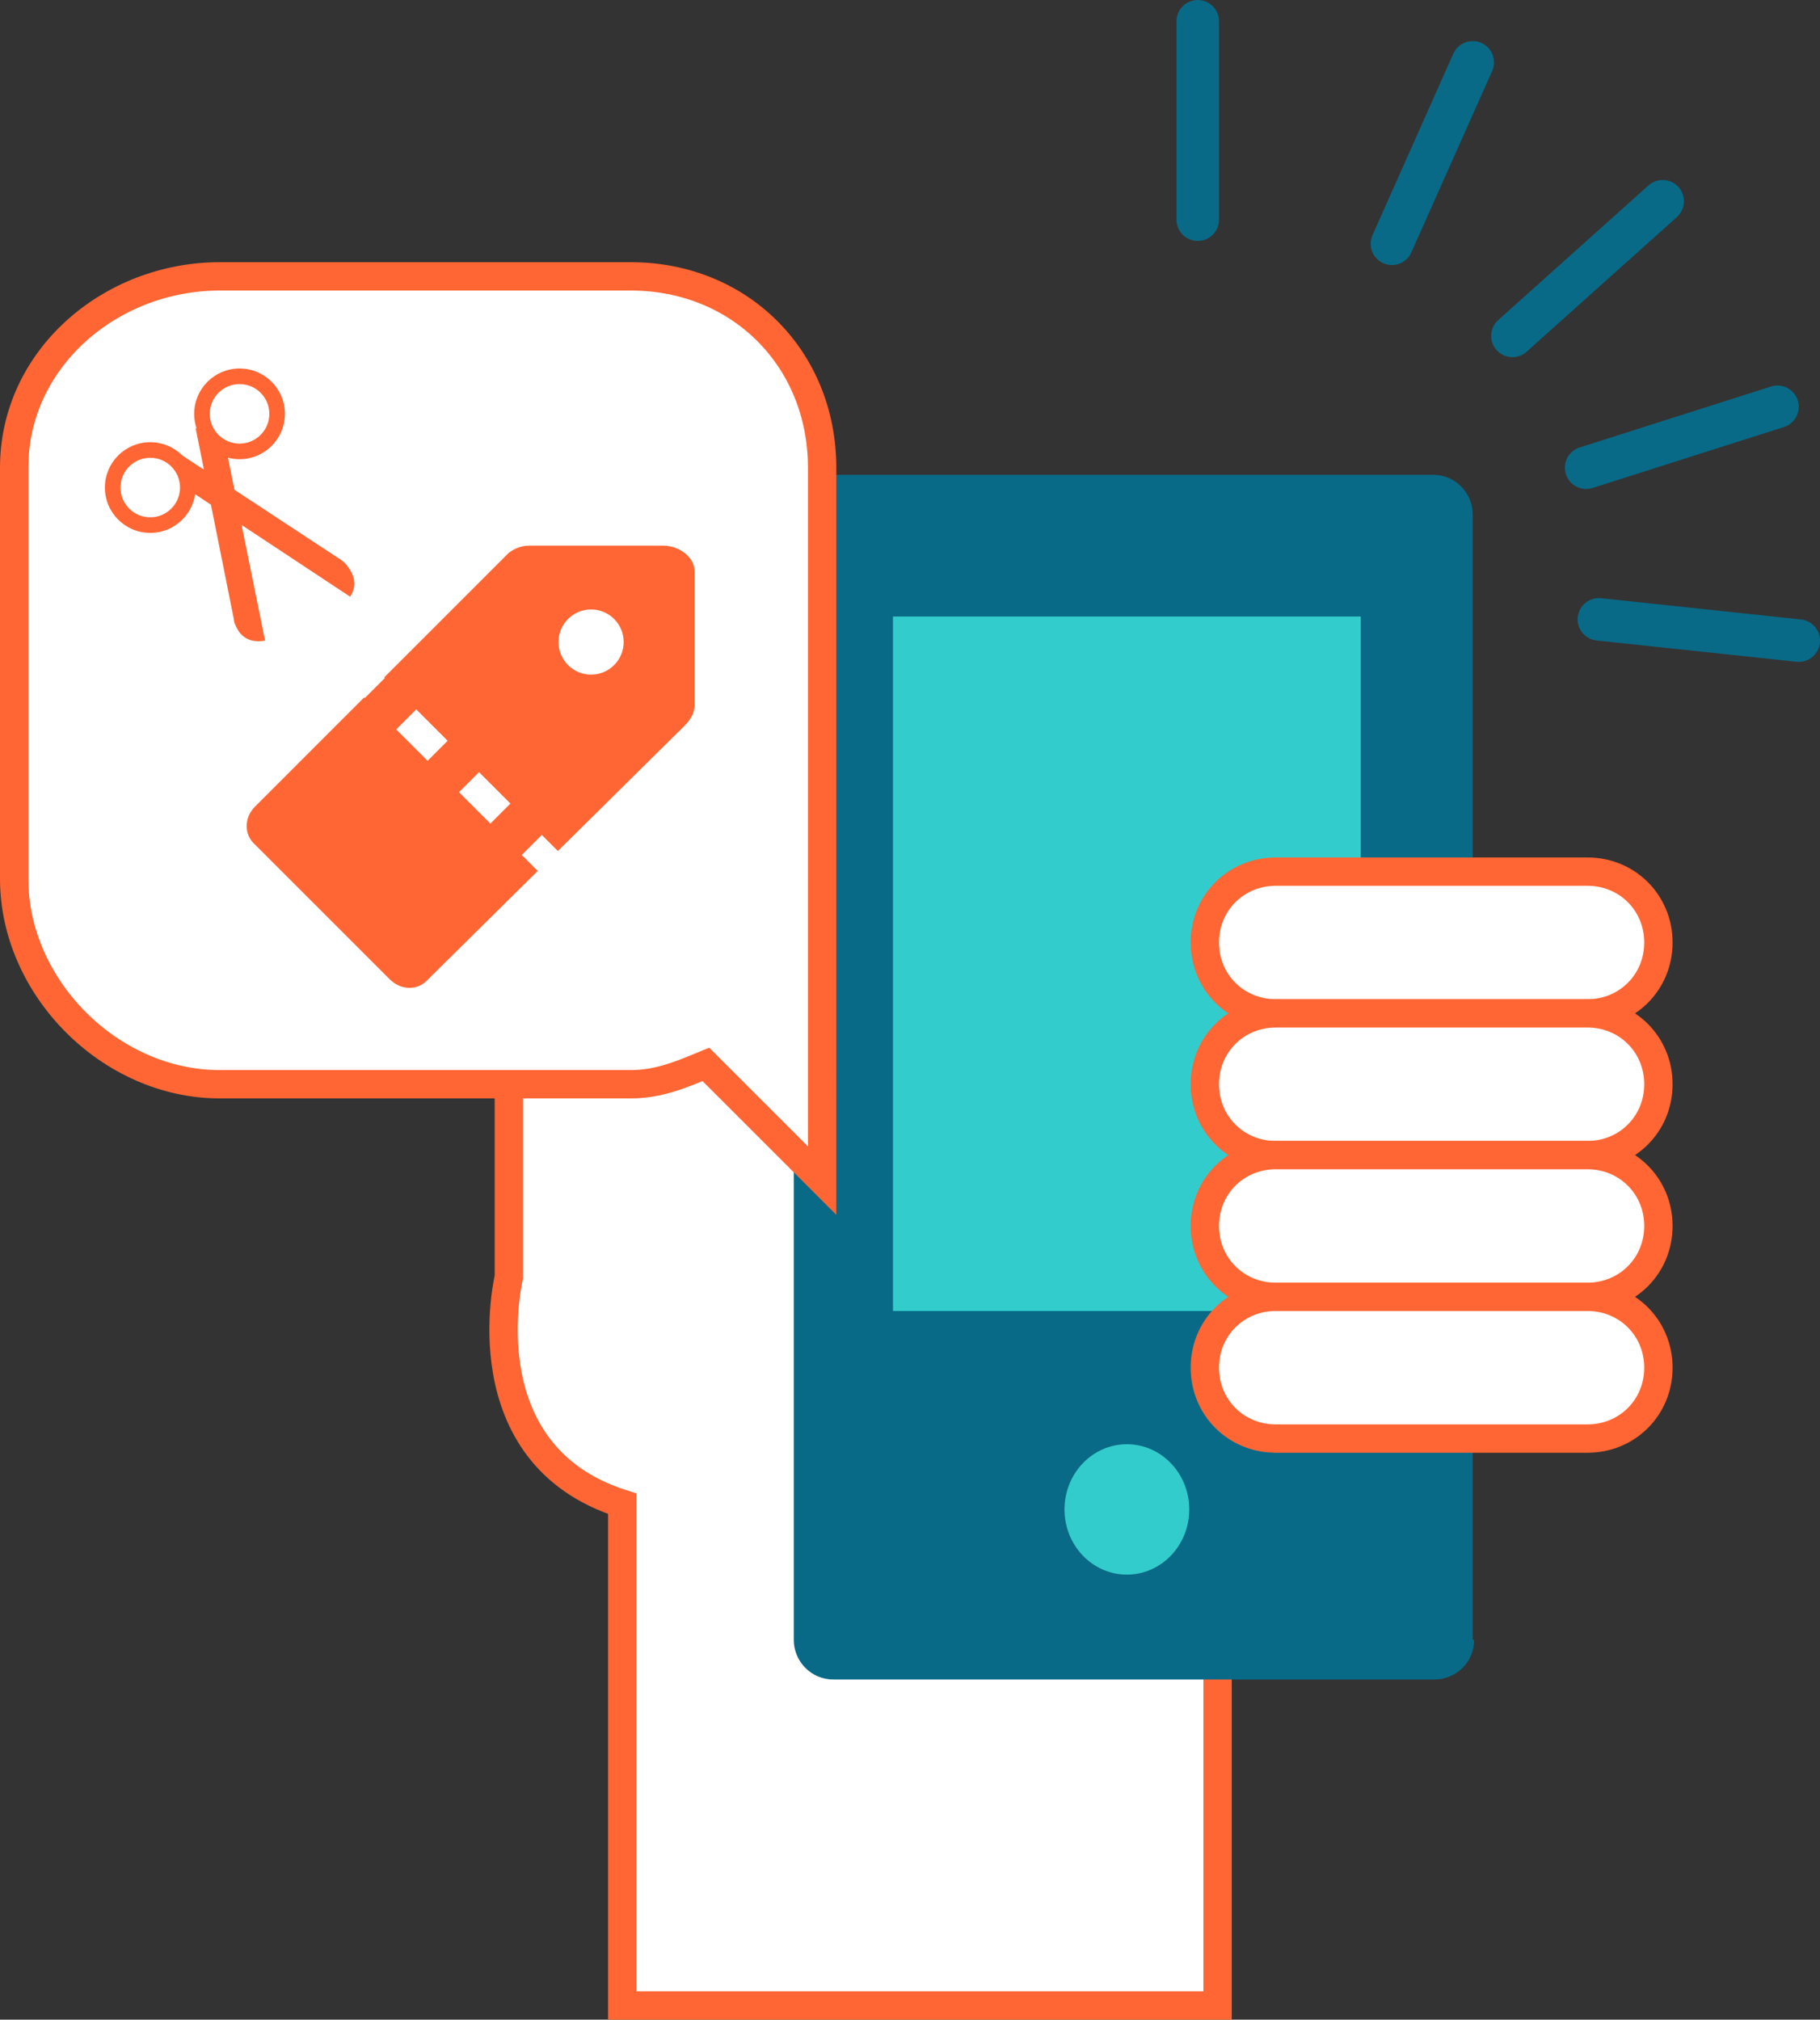 <!-- Generator: Adobe Illustrator 19.0.0, SVG Export Plug-In  -->
<svg version="1.1"
	 xmlns="http://www.w3.org/2000/svg" xmlns:xlink="http://www.w3.org/1999/xlink" xmlns:a="http://ns.adobe.com/AdobeSVGViewerExtensions/3.0/"
	 x="0px" y="0px" width="128.4px" height="142.5px" viewBox="0 0 128.4 142.5" style="enable-background:new 0 0 128.4 142.5;"
	 xml:space="preserve">
<rect x="0" y="0" width="128.4" height="142.5" fill="#333333" stroke="none"/>
<style type="text/css">
	.st0{fill:#FFFFFF;stroke:#FF6633;stroke-width:2;stroke-miterlimit:10;}
	.st1{fill:#086A87;}
	.st2{fill:#33CCCC;}
	.st3{fill:#44403E;stroke:#086A87;stroke-width:3;stroke-linecap:round;stroke-linejoin:round;stroke-miterlimit:10;}
	.st4{fill:#FF6633;}
	.st5{fill:#FFFFFF;}
	.st6{fill:#FF6633;stroke:#FFFFFF;stroke-width:2;stroke-miterlimit:10;stroke-dasharray:3.132;}
</style>
<defs>
</defs>
<path class="st0" d="M46,27.2c0-0.3-0.1-0.5-0.1-0.8c-0.4-6.3-10-5.7-10,0.6v33.1v30c0,0-3,12.5,8,16v35.4h42v-24"/>
<path class="st1" d="M104,115.7c0,1.6-1.3,2.8-2.8,2.8H58.8c-1.6,0-2.8-1.3-2.8-2.8V36.3c0-1.6,1.3-2.8,2.8-2.8h42.3
	c1.6,0,2.8,1.3,2.8,2.8V115.7z"/>
<ellipse class="st2" cx="79.5" cy="106.5" rx="4.4" ry="4.6"/>
<rect x="63" y="43.5" class="st2" width="33" height="49"/>
<g>
	<line class="st3" x1="84.5" y1="1.5" x2="84.5" y2="15.5"/>
	<line class="st3" x1="103.9" y1="4.4" x2="98.2" y2="17.2"/>
	<line class="st3" x1="117.3" y1="14.2" x2="106.7" y2="23.7"/>
	<line class="st3" x1="125.4" y1="28.7" x2="111.9" y2="33"/>
	<line class="st3" x1="126.9" y1="45.2" x2="112.8" y2="43.7"/>
</g>
<path class="st0" d="M117,66.5c0,2.8-2.2,5-5,5H90c-2.8,0-5-2.2-5-5l0,0c0-2.8,2.2-5,5-5h22C114.8,61.5,117,63.7,117,66.5L117,66.5z
	"/>
<path class="st0" d="M117,76.5c0,2.8-2.2,5-5,5H90c-2.8,0-5-2.2-5-5l0,0c0-2.8,2.2-5,5-5h22C114.8,71.5,117,73.7,117,76.5L117,76.5z
	"/>
<path class="st0" d="M117,86.5c0,2.8-2.2,5-5,5H90c-2.8,0-5-2.2-5-5l0,0c0-2.8,2.2-5,5-5h22C114.8,81.5,117,83.7,117,86.5L117,86.5z
	"/>
<path class="st0" d="M117,96.5c0,2.8-2.2,5-5,5H90c-2.8,0-5-2.2-5-5l0,0c0-2.8,2.2-5,5-5h22C114.8,91.5,117,93.7,117,96.5L117,96.5z
	"/>
<path class="st0" d="M58,33c0-7.7-5.8-13.5-13.5-13.5h-29C7.8,19.5,1,25.3,1,33v29c0,7.7,6.8,14.5,14.5,14.5h29c2,0,3.6-0.7,5.3-1.4
	l8.2,8.2V62.1c0,0,0-0.1,0-0.1V33z"/>
<g>
	<circle class="st4" cx="10.6" cy="34.4" r="3.2"/>
	<path class="st4" d="M46.8,38.5h-9.5c-0.5,0-1,0.2-1.4,0.5L18,56.9c-0.8,0.8-0.8,2,0,2.7l9.5,9.5c0.8,0.8,2,0.8,2.7,0l18.1-17.9
		c0.4-0.4,0.7-0.9,0.7-1.4v-9.5C49,39.3,47.9,38.5,46.8,38.5z"/>
	<circle class="st5" cx="41.7" cy="45.3" r="2.3"/>
	<line class="st6" x1="19.8" y1="41.9" x2="46.9" y2="69"/>
	<circle class="st4" cx="16.9" cy="29.2" r="3.2"/>
	<circle class="st5" cx="16.9" cy="29.2" r="2.1"/>
	<circle class="st5" cx="10.6" cy="34.4" r="2.1"/>
	<path class="st4" d="M18.7,45.2l-2.8-13.8l-2.1-1.2l2.7,13.5c0,0.2,0.1,0.4,0.2,0.6C17,44.9,17.6,45.4,18.7,45.2z"/>
	<path class="st4" d="M23.9,39.4l-11.4-7.5l0.4,2.4l11.8,7.8c0.6-0.9,0.2-1.7-0.3-2.3C24.3,39.7,24.1,39.5,23.9,39.4z"/>
</g>
</svg>